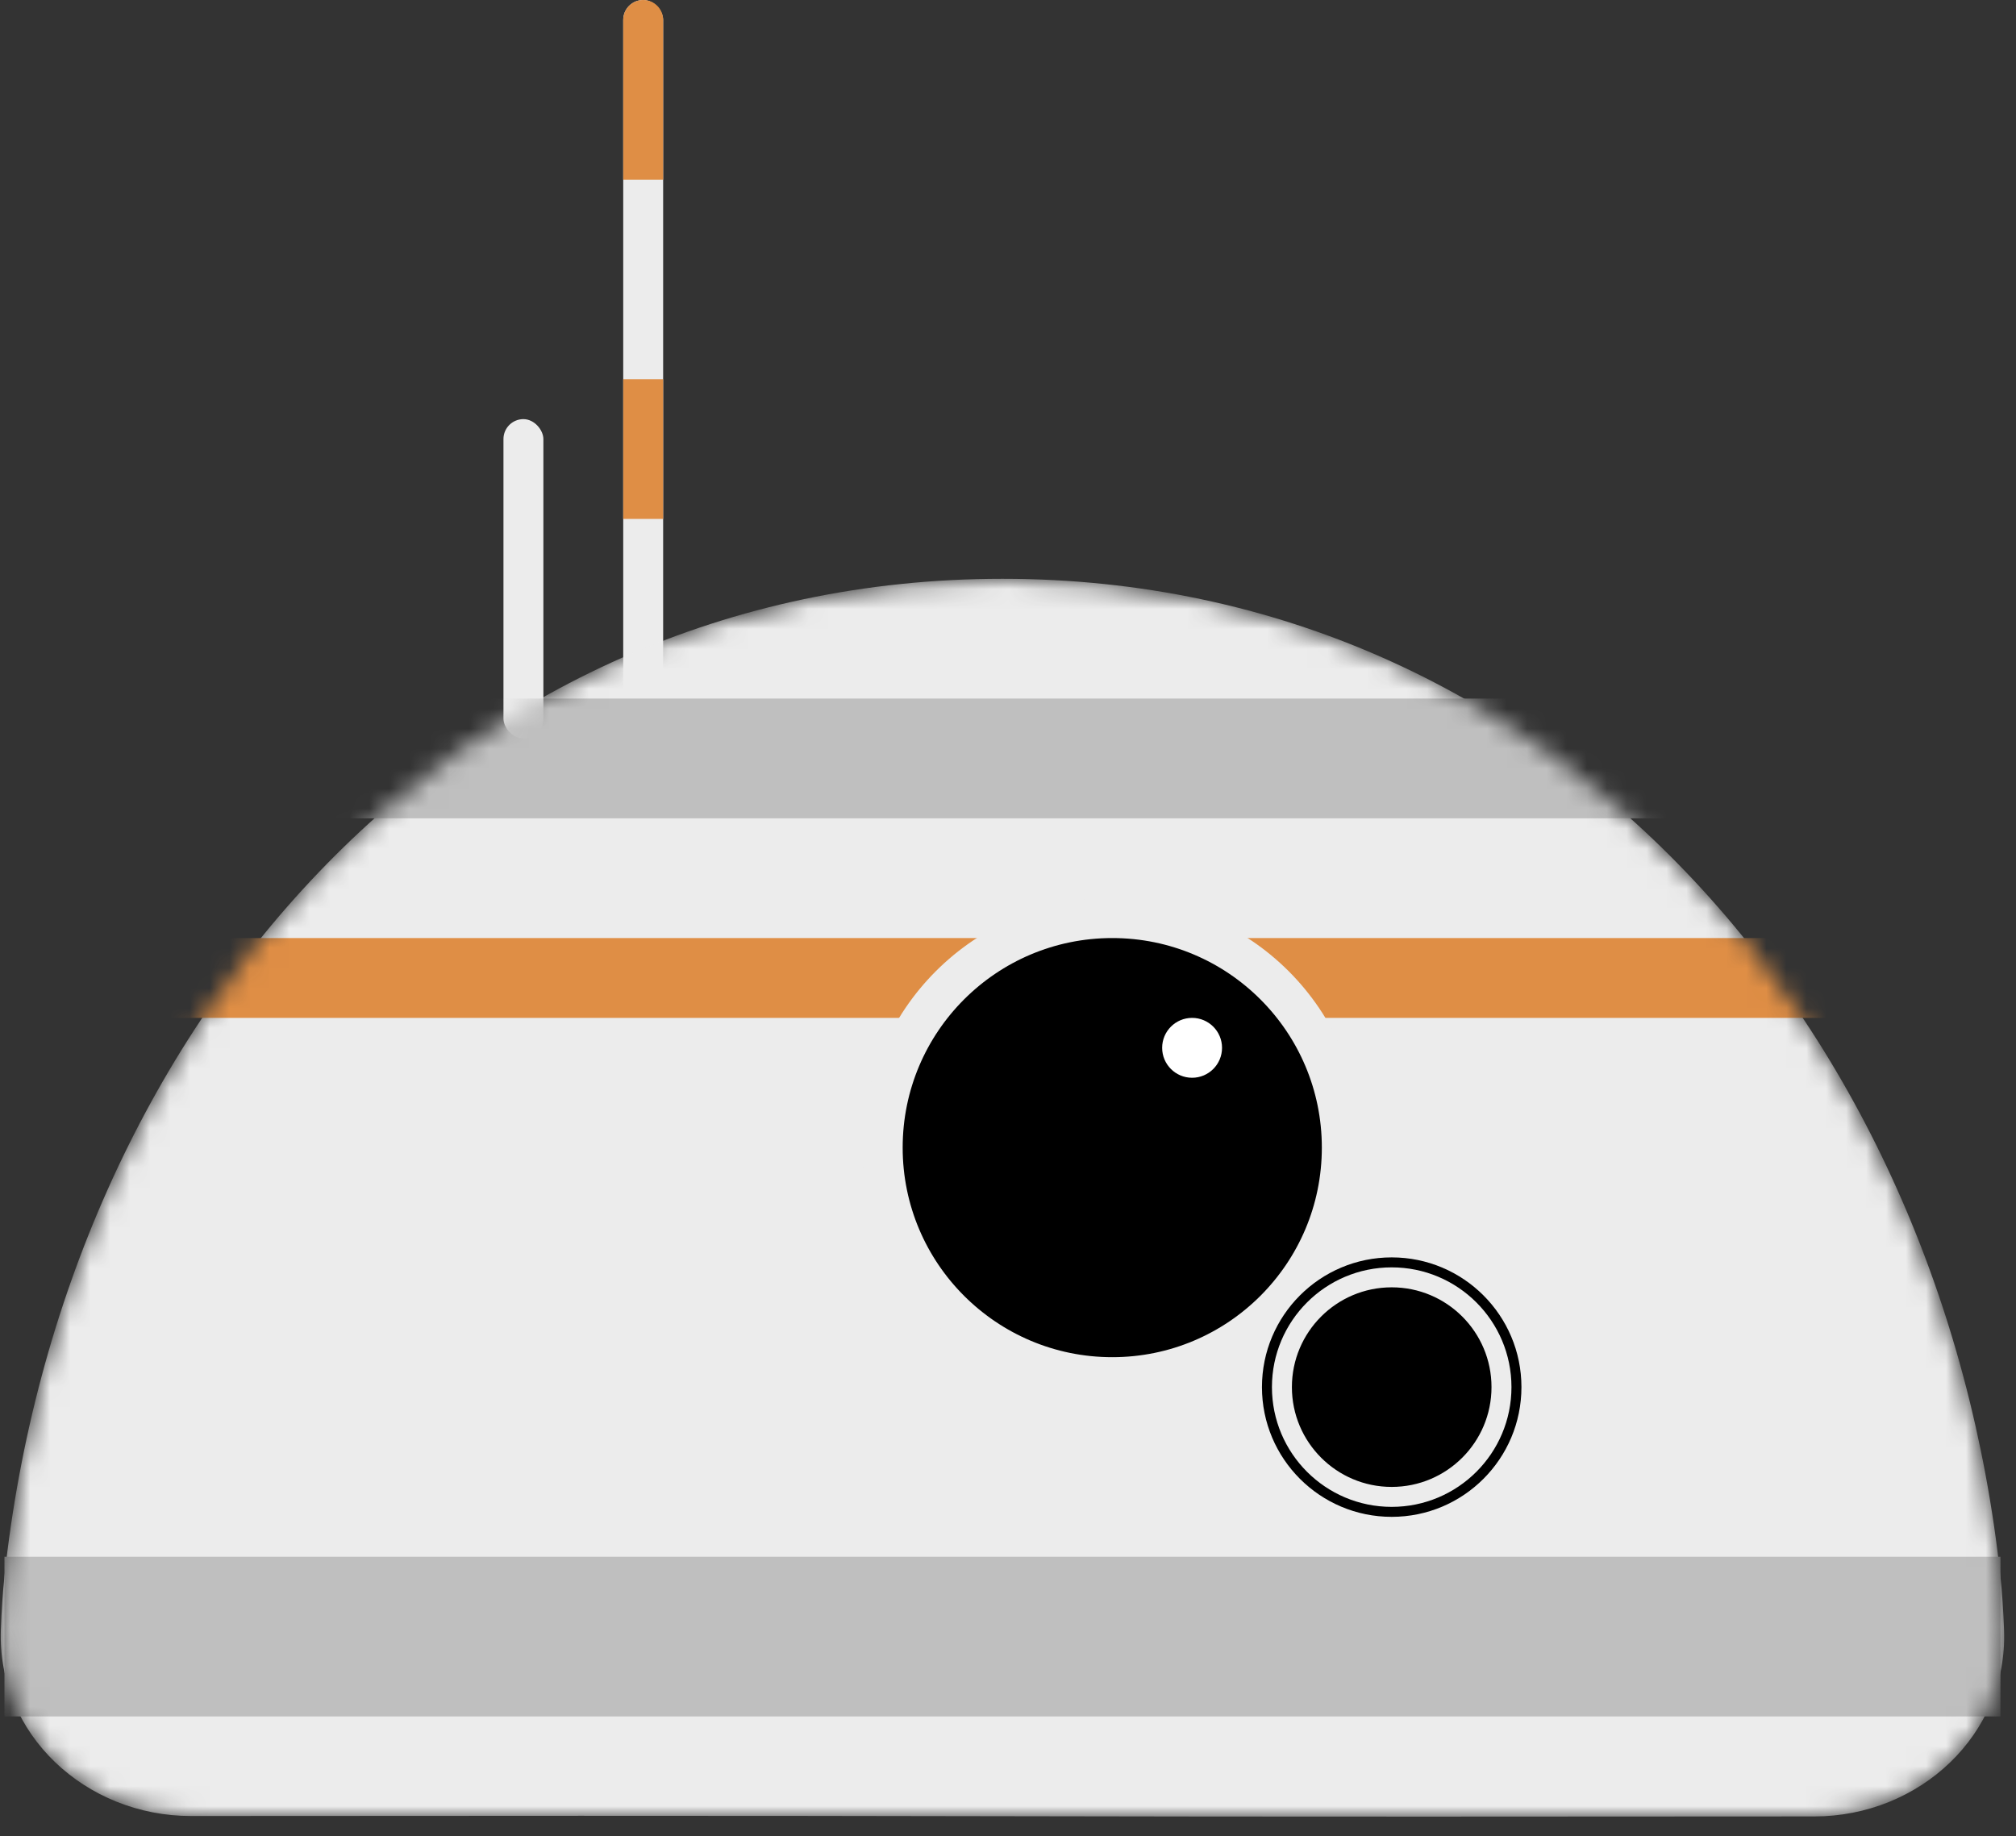 <svg width="101" height="92" viewBox="0 0 101 92" fill="none" xmlns="http://www.w3.org/2000/svg">
<rect x="0" y="0" width="101" height="92" fill="#333333" stroke="none"/>
<rect x="25.223" y="21" width="2" height="16" rx="1" fill="#ECECEC"/>
<rect x="31.223" width="2" height="37" rx="1" fill="#ECECEC"/>
<path d="M31.223 1C31.223 0.448 31.67 0 32.223 0V0C32.775 0 33.223 0.448 33.223 1V9H31.223V1Z" fill="#DF8E45"/>
<rect x="31.223" y="19" width="2" height="7" fill="#DF8E45"/>
<mask id="mask0" mask-type="alpha" maskUnits="userSpaceOnUse" x="0" y="29" width="101" height="63">
<path d="M50.222 29C22.608 29 3.164 51.543 0.222 79C0.134 79.818 0.077 80.719 0.043 81.647C-0.151 86.909 4.308 90.994 9.573 90.989C20.144 90.979 37.531 90.97 50.222 91C63.14 91.031 80.407 91.021 90.9 91.011C96.154 91.006 100.592 86.926 100.402 81.676C100.368 80.737 100.31 79.826 100.222 79C97.28 51.543 77.836 29 50.222 29Z" fill="#ECECEC"/>
</mask>
<g mask="url(#mask0)">
<path d="M50.222 29C22.608 29 3.164 51.543 0.222 79C0.134 79.818 0.077 80.719 0.043 81.647C-0.151 86.909 4.308 90.994 9.573 90.989C20.144 90.979 37.531 90.97 50.222 91C63.14 91.031 80.407 91.021 90.9 91.011C96.154 91.006 100.592 86.926 100.402 81.676C100.368 80.737 100.31 79.826 100.222 79C97.28 51.543 77.836 29 50.222 29Z" fill="#ECECEC"/>
<rect x="0.223" y="78" width="100" height="8" fill="#BFBFBF"/>
<rect x="5.223" y="47" width="90" height="4" fill="#DF8E45"/>
<rect x="5.223" y="35" width="90" height="6" fill="#BFBFBF"/>
<circle cx="55.723" cy="57.5" r="11.5" fill="black" stroke="#ECECEC" stroke-width="2"/>
<circle cx="69.723" cy="69.5" r="6.5" fill="black"/>
<circle cx="69.723" cy="69.5" r="5.5" fill="black" stroke="#ECECEC"/>
<circle cx="59.723" cy="52.5" r="1.5" fill="white"/>
</g>
</svg>
